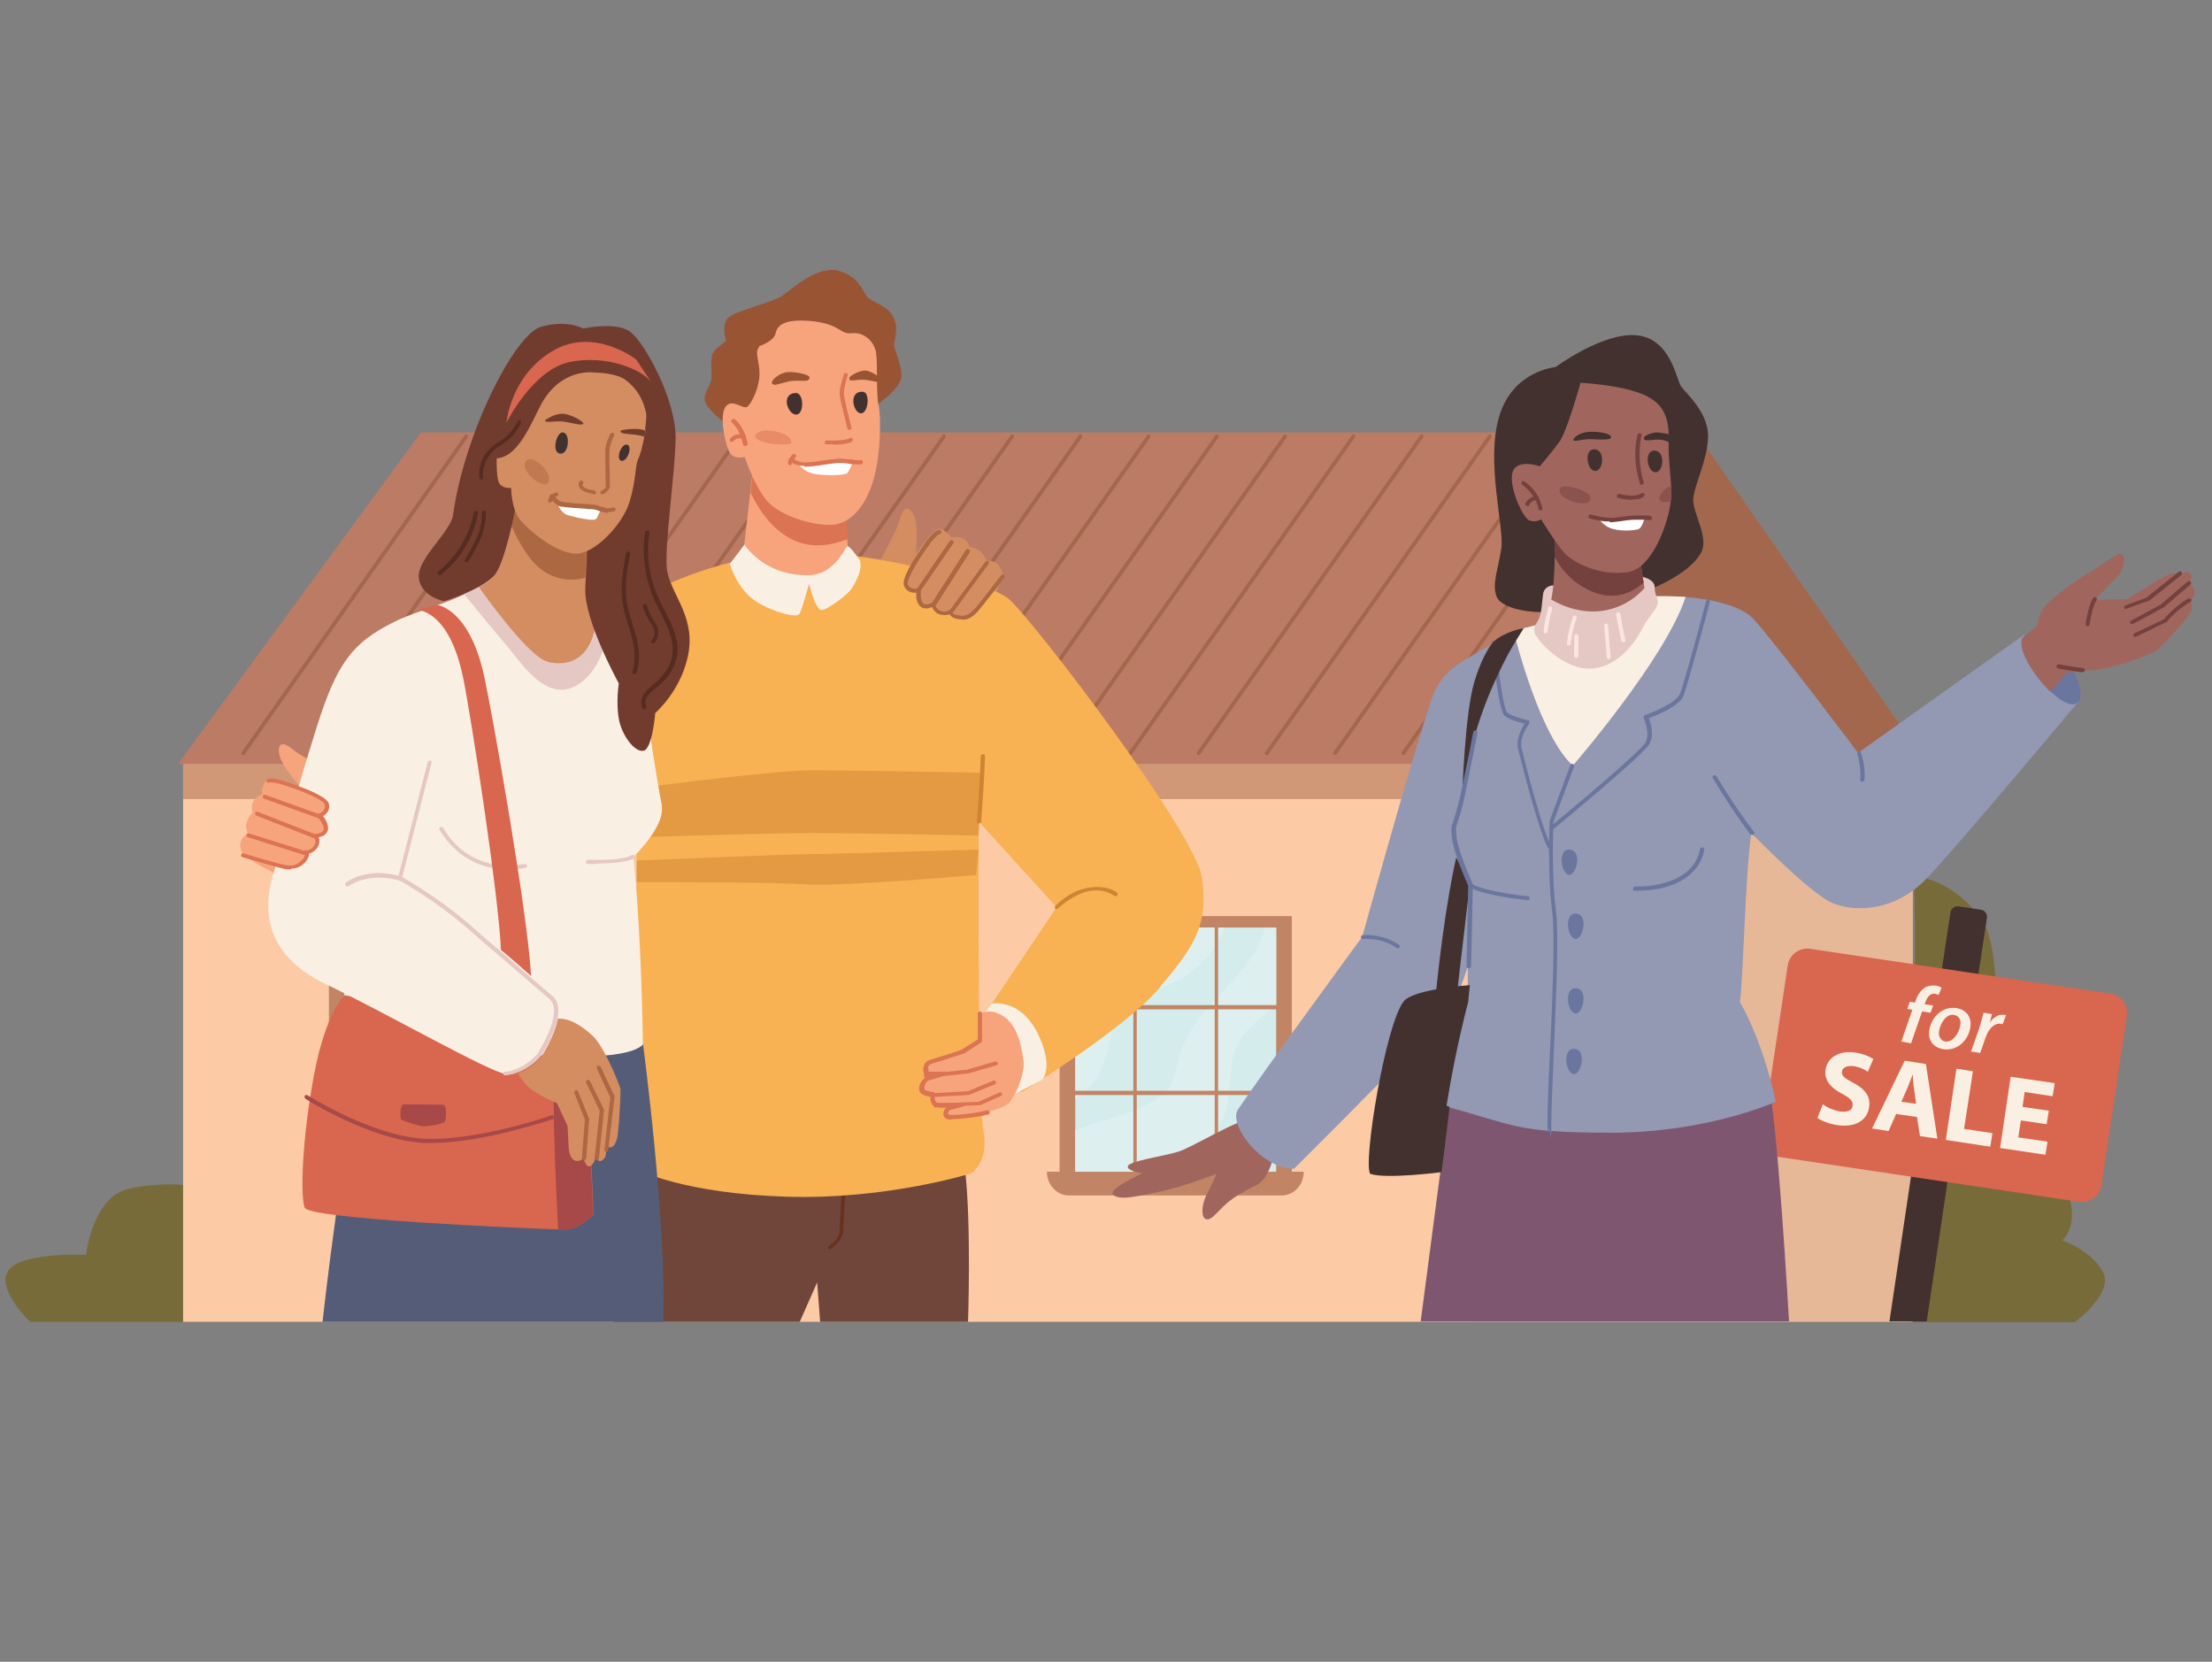 <?xml version="1.0" encoding="UTF-8"?>
<svg xmlns="http://www.w3.org/2000/svg" version="1.1" viewBox="0 0 521.9 392">
  <rect x="0" y="0" width="521.9" height="392" fill="#808080" stroke="none"/>
  <defs>
    <style>
      .cls-1 {
        fill: #70463b;
      }

      .cls-2 {
        fill: #713c2e;
      }

      .cls-3, .cls-4 {
        fill: #dc7352;
      }

      .cls-5, .cls-6 {
        fill: #ac6842;
      }

      .cls-7, .cls-8 {
        fill: #75413f;
      }

      .cls-7, .cls-6, .cls-9, .cls-4, .cls-10 {
        opacity: .5;
      }

      .cls-7, .cls-6, .cls-4, .cls-10 {
        isolation: isolate;
      }

      .cls-11 {
        fill: #6b769f;
      }

      .cls-12 {
        fill: #a3674e;
      }

      .cls-13 {
        fill: #68321f;
      }

      .cls-14 {
        fill: #f7a47d;
      }

      .cls-15 {
        fill: #ddf0ef;
      }

      .cls-16 {
        fill: #fce5e0;
      }

      .cls-17 {
        fill: #9398b3;
      }

      .cls-18 {
        fill: #c18565;
      }

      .cls-19 {
        fill: #f8b153;
      }

      .cls-20 {
        fill: #d4ecec;
      }

      .cls-21 {
        fill: #fff;
      }

      .cls-22 {
        fill: #d9664f;
      }

      .cls-23 {
        fill: #562b21;
      }

      .cls-24 {
        fill: #a64948;
      }

      .cls-25 {
        fill: #faefe3;
      }

      .cls-26 {
        fill: #bb7b64;
      }

      .cls-27 {
        fill: #a0665d;
      }

      .cls-28 {
        fill: #fccba5;
      }

      .cls-29 {
        fill: #b28d79;
      }

      .cls-30 {
        opacity: .3;
      }

      .cls-31 {
        fill: #7f5670;
      }

      .cls-10, .cls-32 {
        fill: #ce8434;
      }

      .cls-33 {
        fill: #d48d61;
      }

      .cls-34 {
        fill: #e5c8c3;
      }

      .cls-35 {
        fill: #995434;
      }

      .cls-36 {
        fill: #42312f;
      }

      .cls-37 {
        fill: #545c77;
      }

      .cls-38 {
        fill: #776b3a;
      }

      .cls-39 {
        fill: #a5664c;
      }
    </style>
  </defs>
  <!-- Generator: Adobe Illustrator 28.7.1, SVG Export Plug-In . SVG Version: 1.2.0 Build 142)  -->
  <g>
    <g id="Layer_1">
      <g>
        <path class="cls-38" d="M43.6,311.8H7.1s-8.1-7.7-5.1-12.1c2.9-4.4,18.3-3.7,18.3-3.7,0,0,1.5-13.2,9.5-15.4,8.1-2.2,17.6-.7,17.6-.7l-3.9,31.9Z"/>
        <path class="cls-38" d="M451.4,206.7s8.8,0,16.2,10.3c7.3,10.3.7,59.4.7,59.4,0,0,13.2-7.3,18.3,2.2,5.1,9.5,0,14,0,14,0,0,6.6,2.2,9.5,7.3s-6.6,12-6.6,12h-38.9s2.2-106.6.7-105.1h0Z"/>
        <g>
          <g>
            <rect class="cls-28" x="43.2" y="179.7" width="408.1" height="132.1"/>
            <g class="cls-9">
              <rect class="cls-39" x="43.2" y="179.7" width="303.9" height="8.8"/>
            </g>
          </g>
          <g>
            <g class="cls-30">
              <rect class="cls-29" x="346.9" y="179.7" width="104.4" height="132.1"/>
            </g>
            <g class="cls-9">
              <rect class="cls-39" x="346.9" y="179.7" width="104.4" height="8.8"/>
            </g>
          </g>
          <g>
            <rect class="cls-18" x="250" y="216.1" width="54.8" height="63.4"/>
            <path class="cls-18" d="M302.5,282h-50.3c-2.8,0-5.2-2.5-5.2-5.6h60.6c0,3.1-2.3,5.6-5.2,5.6h0Z"/>
            <rect class="cls-20" x="253.7" y="218.8" width="47.4" height="57.6"/>
            <path class="cls-15" d="M288.9,218.8c-1.8,5.5-6.5,10.4-12.8,13.4-3.1,1.5-6.6,2.5-9.1,4.5-6,4.7-4.6,12.6-8.8,18.3-1.2,1.6-2.8,3-4.5,4.2v-10.8c1.6-2.5,2.4-5.4,4.1-7.9,3.4-5.4,10.3-8.8,16-13,4-3,5.2-5.7,6.3-8.7h8.9Z"/>
            <path class="cls-15" d="M301.1,218.8v18.1c-.4.4-.8.8-1.2,1.1-2.6,2.2-5.5,4.4-7.2,7.1-4.2,6.6-.7,15.1-5.8,21.4-3.4,4.1-10.1,6.7-14.7,9.9h-18.5v-9.8c5.6-2.1,11.8-3.4,17-6.1,2-1,3.8-2.3,5-3.9,1.7-2.3,1.9-5,2.6-7.6,2.2-7.8,9.5-14,15.2-20.7,2.8-3.3,4.1-6.4,4.9-9.4h2.8,0Z"/>
            <g>
              <path class="cls-18" d="M267.8,278.4c-.2,0-.4-.2-.4-.5v-60.5c0-.3.2-.5.4-.5s.4.2.4.5v60.5c0,.3-.2.5-.4.5Z"/>
              <path class="cls-18" d="M287,278.4c-.2,0-.4-.2-.4-.5v-60.5c0-.3.2-.5.4-.5s.4.2.4.5v60.5c0,.3-.2.5-.4.5Z"/>
            </g>
            <g>
              <path class="cls-18" d="M304.2,258.3h-53.6c-.2,0-.4-.2-.4-.5s.2-.5.4-.5h53.6c.2,0,.4.2.4.5s-.2.5-.4.5Z"/>
              <path class="cls-18" d="M304.2,238.1h-53.6c-.2,0-.4-.2-.4-.5s.2-.5.4-.5h53.6c.2,0,.4.2.4.5s-.2.5-.4.5Z"/>
            </g>
          </g>
          <g>
            <rect class="cls-18" x="163.8" y="216.1" width="54.8" height="63.4"/>
            <path class="cls-18" d="M216.3,282h-50.3c-2.8,0-5.2-2.5-5.2-5.6h60.6c0,3.1-2.3,5.6-5.2,5.6h0Z"/>
            <rect class="cls-20" x="167.4" y="218.8" width="47.4" height="57.6"/>
            <path class="cls-15" d="M202.7,218.8c-1.8,5.5-6.5,10.4-12.8,13.4-3.1,1.5-6.6,2.5-9.1,4.5-6,4.7-4.6,12.6-8.8,18.3-1.2,1.6-2.8,3-4.5,4.2v-10.8c1.6-2.5,2.4-5.4,4.1-7.9,3.4-5.4,10.3-8.8,16-13,4-3,5.2-5.7,6.3-8.7h8.9Z"/>
            <path class="cls-15" d="M214.9,218.8v18.1c-.4.4-.8.8-1.2,1.1-2.6,2.2-5.5,4.4-7.2,7.1-4.2,6.6-.7,15.1-5.8,21.4-3.4,4.1-10.1,6.7-14.7,9.9h-18.5v-9.8c5.6-2.1,11.8-3.4,17-6.1,2-1,3.8-2.3,5-3.9,1.7-2.3,1.9-5,2.6-7.6,2.2-7.8,9.5-14,15.2-20.7,2.8-3.3,4.1-6.4,4.9-9.4h2.8,0Z"/>
            <g>
              <path class="cls-18" d="M181.6,278.4c-.2,0-.4-.2-.4-.5v-60.5c0-.3.2-.5.4-.5s.4.2.4.5v60.5c0,.3-.2.5-.4.5Z"/>
              <path class="cls-18" d="M200.8,278.4c-.2,0-.4-.2-.4-.5v-60.5c0-.3.2-.5.4-.5s.4.2.4.5v60.5c0,.3-.2.5-.4.5Z"/>
            </g>
            <g>
              <path class="cls-18" d="M217.9,258.3h-53.6c-.2,0-.4-.2-.4-.5s.2-.5.4-.5h53.6c.2,0,.4.2.4.5s-.2.5-.4.5Z"/>
              <path class="cls-18" d="M217.9,238.1h-53.6c-.2,0-.4-.2-.4-.5s.2-.5.4-.5h53.6c.2,0,.4.2.4.5s-.2.5-.4.5Z"/>
            </g>
          </g>
          <g>
            <rect class="cls-18" x="77.6" y="216.1" width="54.8" height="63.4"/>
            <path class="cls-18" d="M130.1,282h-50.3c-2.8,0-5.2-2.5-5.2-5.6h60.6c0,3.1-2.3,5.6-5.2,5.6h0Z"/>
            <rect class="cls-20" x="81.2" y="218.8" width="47.4" height="57.6"/>
            <path class="cls-15" d="M116.5,218.8c-1.8,5.5-6.5,10.4-12.8,13.4-3.1,1.5-6.6,2.5-9.1,4.5-6,4.7-4.6,12.6-8.8,18.3-1.2,1.6-2.8,3-4.5,4.2v-10.8c1.6-2.5,2.4-5.4,4.1-7.9,3.4-5.4,10.3-8.8,16-13,4-3,5.2-5.7,6.3-8.7h8.9Z"/>
            <path class="cls-15" d="M128.6,218.8v18.1c-.4.4-.8.8-1.2,1.1-2.6,2.2-5.5,4.4-7.2,7.1-4.2,6.6-.7,15.1-5.8,21.4-3.4,4.1-10.1,6.7-14.7,9.9h-18.5v-9.8c5.6-2.1,11.8-3.4,17-6.1,2-1,3.8-2.3,5-3.9,1.7-2.3,1.9-5,2.6-7.6,2.2-7.8,9.5-14,15.2-20.7,2.8-3.3,4.1-6.4,4.9-9.4h2.8,0Z"/>
            <g>
              <path class="cls-18" d="M95.3,278.4c-.2,0-.4-.2-.4-.5v-60.5c0-.3.2-.5.4-.5s.4.2.4.5v60.5c0,.3-.2.5-.4.5Z"/>
              <path class="cls-18" d="M114.5,278.4c-.2,0-.4-.2-.4-.5v-60.5c0-.3.2-.5.4-.5s.4.2.4.5v60.5c0,.3-.2.5-.4.5Z"/>
            </g>
            <g>
              <path class="cls-18" d="M131.7,258.3h-53.6c-.2,0-.4-.2-.4-.5s.2-.5.4-.5h53.6c.2,0,.4.2.4.5s-.2.5-.4.5Z"/>
              <path class="cls-18" d="M131.7,238.1h-53.6c-.2,0-.4-.2-.4-.5s.2-.5.4-.5h53.6c.2,0,.4.2.4.5s-.2.5-.4.5Z"/>
            </g>
          </g>
          <polygon class="cls-12" points="400.1 102 342.8 180.2 454.7 180.2 400.1 102"/>
          <polygon class="cls-26" points="400.1 102 99.3 102 42 180.2 342.8 180.2 400.1 102"/>
          <path class="cls-12" d="M57.4,178.1c0,0-.2,0-.3-.1-.2-.1-.2-.5,0-.7l52.6-74.7c.2-.2.4-.2.6,0,.2.1.2.5,0,.7l-52.6,74.7c0,.1-.2.2-.3.2Z"/>
          <path class="cls-12" d="M73.5,178.1c0,0-.2,0-.3-.1-.2-.1-.2-.5,0-.7l52.6-74.7c.2-.2.4-.2.6,0s.2.5,0,.7l-52.6,74.7c0,.1-.2.2-.3.2Z"/>
          <path class="cls-12" d="M89.6,178.1c0,0-.2,0-.3-.1-.2-.1-.2-.5,0-.7l52.6-74.7c.2-.2.4-.2.6,0s.2.5,0,.7l-52.6,74.7c0,.1-.2.2-.3.2Z"/>
          <path class="cls-12" d="M105.7,178.1c0,0-.2,0-.3-.1-.2-.1-.2-.5,0-.7l52.6-74.7c.2-.2.4-.2.6,0s.2.5,0,.7l-52.6,74.7c0,.1-.2.2-.3.2Z"/>
          <path class="cls-12" d="M121.8,178.1c0,0-.2,0-.3-.1-.2-.1-.2-.5,0-.7l52.6-74.7c.2-.2.4-.2.6,0s.2.5,0,.7l-52.6,74.7c0,.1-.2.2-.3.2Z"/>
          <path class="cls-12" d="M137.9,178.1c0,0-.2,0-.3-.1-.2-.1-.2-.5,0-.7l52.6-74.7c.2-.2.4-.2.6,0,.2.1.2.5,0,.7l-52.6,74.7c0,.1-.2.2-.3.2Z"/>
          <path class="cls-12" d="M154,178.1c0,0-.2,0-.3-.1-.2-.1-.2-.5,0-.7l52.6-74.7c.2-.2.4-.2.6,0,.2.1.2.5,0,.7l-52.6,74.7c0,.1-.2.2-.3.2Z"/>
          <path class="cls-12" d="M170.1,178.1c0,0-.2,0-.3-.1-.2-.1-.2-.5,0-.7l52.6-74.7c.2-.2.4-.2.6,0,.2.1.2.5,0,.7l-52.6,74.7c0,.1-.2.2-.3.2Z"/>
          <path class="cls-12" d="M186.2,178.1c0,0-.2,0-.3-.1-.2-.1-.2-.5,0-.7l52.6-74.7c.2-.2.4-.2.6,0s.2.5,0,.7l-52.6,74.7c0,.1-.2.2-.3.2Z"/>
          <path class="cls-12" d="M202.3,178.1c0,0-.2,0-.3-.1-.2-.1-.2-.5,0-.7l52.6-74.7c.2-.2.4-.2.6,0s.2.5,0,.7l-52.6,74.7c0,.1-.2.2-.3.2Z"/>
          <path class="cls-12" d="M218.4,178.1c0,0-.2,0-.3-.1-.2-.1-.2-.5,0-.7l52.6-74.7c.2-.2.4-.2.6,0s.2.5,0,.7l-52.6,74.7c0,.1-.2.2-.3.2Z"/>
          <path class="cls-12" d="M234.5,178.1c0,0-.2,0-.3-.1-.2-.1-.2-.5,0-.7l52.6-74.7c.2-.2.4-.2.6,0,.2.1.2.5,0,.7l-52.6,74.7c0,.1-.2.2-.3.2Z"/>
          <path class="cls-12" d="M250.6,178.1c0,0-.2,0-.3-.1-.2-.1-.2-.5,0-.7l52.6-74.7c.2-.2.4-.2.6,0,.2.1.2.5,0,.7l-52.6,74.7c0,.1-.2.2-.3.2Z"/>
          <path class="cls-12" d="M266.7,178.1c0,0-.2,0-.3-.1-.2-.1-.2-.5,0-.7l52.6-74.7c.2-.2.4-.2.6,0,.2.1.2.5,0,.7l-52.6,74.7c0,.1-.2.2-.3.2Z"/>
          <path class="cls-12" d="M282.8,178.1c0,0-.2,0-.3-.1-.2-.1-.2-.5,0-.7l52.6-74.7c.2-.2.4-.2.6,0,.2.1.2.5,0,.7l-52.6,74.7c0,.1-.2.2-.3.2Z"/>
          <path class="cls-12" d="M298.9,178.1c0,0-.2,0-.3-.1-.2-.1-.2-.5,0-.7l52.6-74.7c.2-.2.4-.2.6,0s.2.5,0,.7l-52.6,74.7c0,.1-.2.2-.3.2Z"/>
          <path class="cls-12" d="M315,178.1c0,0-.2,0-.3-.1-.2-.1-.2-.5,0-.7l52.6-74.7c.2-.2.4-.2.6,0s.2.5,0,.7l-52.6,74.7c0,.1-.2.2-.3.2Z"/>
          <path class="cls-12" d="M331.1,178.1c0,0-.2,0-.3-.1-.2-.1-.2-.5,0-.7l52.6-74.7c.2-.2.4-.2.6,0s.2.5,0,.7l-52.6,74.7c0,.1-.2.2-.3.2Z"/>
        </g>
        <g>
          <g>
            <path class="cls-33" d="M236.3,135.3c.1,3.7-5.3,11.7-6.3,14.1-.4,1-1.2,1.9-2,2.6-.9.8-1.9,1.4-2.4,1.6h0c-.2,0-.2.1-.2.1h0c-2.3,1.8-4.9,2.4-7.3,2.5h0c-5.6.2-10.4-2.8-10.4-2.8,0,0-4.2-9.8-3.2-14s6.8-12.9,7.8-16.9c1.1-4,2.8-2.7,3.6-.2.7,2.4.2,8.3.2,8.5,0-.1,1.4-2.2,2.8-3.9h0c.9-1.1,1.8-2,2.4-2.1,1.5-.3,3.2,2,3.2,2,0,0,3.3-1,4.2,2.2,0,0,3.6.4,3.8,3.3,0,0,3.7-.6,3.8,3.1h0Z"/>
            <path class="cls-3" d="M217.8,156.8c-.2,0-.4-.1-.5-.4,0-.2,0-.5.3-.6,0,0,0,0,.3,0h0c.9-.2,5.4-1.5,7.2-2.4.2-.1.5,0,.7.2.1.2,0,.5-.2.6-1.8,1-6.1,2.2-7.4,2.6h0c-.2,0-.3,0-.3,0h-.2Z"/>
          </g>
          <g>
            <path class="cls-1" d="M228.4,311.8h-34.9l-.7-9.3-4.1,9.3h-43.9c.7-8.1,5.9-40.9,5.9-40.9,0,0,75.6-7.7,77,5.1,1.5,12.9.7,35.8.7,35.8h0Z"/>
            <path class="cls-13" d="M195.8,294.7c-.2,0-.3,0-.4-.2-.1-.2,0-.5.2-.6,0,0,2.5-1.5,2.5-3.7s.5-9.9.6-10.2c0-.3.2-.5.5-.5.3,0,.5.2.4.5,0,0-.6,7.7-.6,10.1s-2.8,4.5-3,4.5c0,0-.2,0-.2,0h0Z"/>
          </g>
          <g>
            <path class="cls-19" d="M273.9,232.7c-8.8,10.3-33,25-33,25l-9.6-16.9,18-26.8-18.2-20-.2-.2v2.9c0,12.6-.2,63,1.1,69.8,1.5,7.7-2.9,10.3-2.9,10.3,0,0-19.8,6.2-43.3,5.5s-35.2-5.9-37.1-7.4c-1.7-1.3,1.2-48.6,1.5-66.8,0-2,0-3.6,0-4.8v-.3c0-1.5-.2-3.3-.6-5.4-.5-3.3-1.2-7.1-2-11.2-3.2-15.4-8.1-33.9-8.1-33.9,0,0,2.2-5.9,8.8-9.9,6.6-4,19.4-10.3,36.3-12.1,16.9-1.8,48.1,6.6,53.2,10.6,5.1,4,44.4,55.4,45.8,66s-1.1,15.4-9.9,25.7h0Z"/>
            <path class="cls-32" d="M249.3,214.5c-.1,0-.2,0-.3-.1-.2-.2-.2-.5,0-.7,0,0,1.9-2,4.6-3.3s7.1-1.8,9.9.1c.2.1.3.5.1.7-.2.2-.4.3-.7.1-6.2-4.1-13.2,3-13.3,3,0,.1-.2.1-.3.1h0Z"/>
            <path class="cls-32" d="M230.9,194.3h0c-.3,0-.5-.2-.4-.5.7-9.2.9-15.3.9-15.4,0-.3.2-.5.5-.5s.5.2.5.5-.2,6.2-.9,15.4c0,.2-.2.4-.5.4Z"/>
            <path class="cls-25" d="M234.2,236.7s6.6-1.1,10.6,7,1.1,11,1.1,11l-7.7,4-5.9-19.8,1.8-2.2h0Z"/>
            <path class="cls-10" d="M232,182.3l-.9,11.8-.2,2.6v.4s-29.2-.6-39.1-.6-33.5.8-42.2,1c-.5-3.3-1.2-7.1-2-11.2,8.5-1.1,35.4-4.6,44.2-4.6s40.2.6,40.2.6h0Z"/>
            <path class="cls-10" d="M230.9,200.4l-.6,6s-31.9,2.8-40.2,2.2c-6.9-.5-32-.5-39.9-.5,0-2,0-3.6,0-4.8v-.3c9.6-.4,36-1.5,40.5-1.5s40.2-1.1,40.2-1.1h0Z"/>
          </g>
          <g>
            <path class="cls-33" d="M231,143.1c.8-.9,3.8-4.8,5.6-7.2-.1-3.7-3.8-3.1-3.8-3.1-.2-2.9-3.8-3.3-3.8-3.3-.8-3.2-4.2-2.2-4.2-2.2,0,0-1.7-2.3-3.2-2-.6.1-1.5,1.1-2.4,2.1h0c-.9,1.3-6.2,8.7-5.5,10.4.8,1.9,3,1.1,3,1.1,0,0-.4,2.1.6,3.4s2.9,0,2.9,0c0,0,0,1.4,1.5,2s2.8-.3,2.8-.3c0,0-.5,1,1.4,1.4,1.9.4,3.2,0,5.1-2.4h0Z"/>
            <path class="cls-5" d="M227.1,146.1c-.4,0-.8,0-1.3-.1-.9-.2-1.5-.6-1.7-1.1h0c-.6.2-1.5.3-2.5,0-1-.4-1.4-1.1-1.7-1.7-.9.4-2.2.6-3-.4-.7-.9-.8-2.2-.7-3-1,.1-2.2-.1-2.9-1.6-.2-.6-.3-1.8,2.1-5.8,1.4-2.2,2.9-4.4,3.4-5.1h0s0,0,0,0c1.6-1.9,2.2-2.2,2.7-2.3.2,0,.5.1.6.4,0,.2,0,.5-.4.6-.2,0-.7.3-2.1,2h0c-3.6,4.9-5.8,9-5.4,9.9.7,1.4,2.2.9,2.4.9.2,0,.3,0,.5,0,.1.1.2.3.2.4,0,0-.3,1.9.4,3,.7.9,2.3-.1,2.3-.1.2-.1.3-.1.5,0,.2,0,.2.2.2.4s0,1.1,1.2,1.6c1.2.5,2.2-.2,2.3-.3.2-.1.4-.1.6,0s.2.4,0,.6c0,0,0,.1,0,.2,0,.1.2.4,1.1.5,1.7.4,2.8.1,4.7-2.2.9-1.1,3.8-4.9,5.6-7.2.2-.2.4-.2.7-.1.2.1.2.4,0,.7-1.7,2.4-4.7,6.1-5.6,7.2-1.5,1.9-2.7,2.7-4.3,2.7h0ZM219.6,127.9h0ZM219.6,127.9h0ZM219.7,127.8h0Z"/>
            <path class="cls-5" d="M216.8,139.5c0,0-.2,0-.3,0-.2-.1-.3-.4-.1-.7l7.7-11.2c.2-.2.4-.3.7-.1.2.1.3.4.1.7l-7.7,11.2c0,.1-.2.2-.4.2Z"/>
            <path class="cls-5" d="M220.3,142.9c0,0-.2,0-.2,0-.2-.1-.3-.4-.2-.7l8-12.5c.2-.2.4-.3.7-.1.2.1.3.4.2.7l-8,12.5c0,.1-.2.2-.4.2h0Z"/>
            <path class="cls-5" d="M224.5,144.6c0,0-.2,0-.3-.1-.2-.1-.2-.4,0-.7l8.3-11.3c.2-.2.4-.2.7-.1s.2.4,0,.7l-8.3,11.3c0,.1-.2.2-.4.2h0Z"/>
          </g>
          <g>
            <path class="cls-14" d="M235,238.9c4.6,1.4,5.9,6.9,6.5,11.3.4,3.3-2.3,9.5-4.1,10.5-1.8,1.1-10.3,3.7-12.8,2.6-2.6-1.1-.9-1.6-.9-1.6l3.4-1s-5.1.4-6.2,0c-1.1-.4-.9-2.4-.9-2.4,0,0-2.4-.2-2.6-1.1-.2-.9.6-2.6,1.7-2.8s3.3-.7,3.3-.7l-3.8-.4s0-2.6,1.1-2.9c1.1-.4,7.5-2.4,7.5-2.4l4-2.6v-6.4s2-.7,3.8-.2h0Z"/>
            <path class="cls-3" d="M224.4,264.1c-.9,0-1.4-.2-1.7-.8-.4-.8.3-1.8.5-2-1.1,0-2.1,0-2.5-.2-1.1-.4-1.2-1.7-1.2-2.4-.9-.1-2.3-.5-2.6-1.4-.1-.7,0-1.6.6-2.3.4-.6.9-.9,1.4-1,.2,0,.4-.1.7-.2h-1.1c-.2,0-.4,0-.4-.2,0,0-.6-1.4,0-2.5.2-.5.7-.9,1.4-1.1,1.1-.3,6.8-2.1,7.4-2.4l3.8-2.4v-6.1c0-.3.2-.5.5-.5s.5.2.5.5v6.4c0,.2,0,.3-.2.4l-4,2.6s0,0,0,0c-.2,0-6.4,2.1-7.6,2.4-.4.1-.6.3-.8.5-.2.4,0,1,0,1.4h3.8c.2-.1.4,0,.5.3,0,.2,0,.5-.3.5,0,0-2.7,1-3.8,1.2-.3,0-.6.3-.8.6-.3.5-.5,1.1-.4,1.5,0,.3,1.1.6,2.1.7.1,0,.2,0,.3.2s.1.2,0,.4c0,.5,0,1.7.6,1.9.7.2,4.1,0,6,0,.2,0,.5.1.5.4s0,.5-.3.5l-3.3.9c-.2.3-.4.7-.3.9,0,0,.3.2.9.2,2.9,0,6.4-.6,8.3-1.1.2,0,.5.1.6.4,0,.2,0,.5-.3.6-2,.5-5.6,1-8.6,1.1h-.1.1Z"/>
            <path class="cls-3" d="M218.5,254.3c-.2,0-.4-.2-.5-.4,0-.3.2-.5.4-.5l9.8-1.1,6.6-1.9c.2,0,.5,0,.6.3s0,.5-.3.6l-6.6,1.9h0l-9.9,1.1h0Z"/>
            <path class="cls-3" d="M219.9,258.9c-.2,0-.5-.2-.5-.5s.2-.5.4-.5l8.6-.5,6-2.5c.2-.1.5,0,.6.3,0,.2,0,.5-.3.6l-6.1,2.5c0,0,0,0-.2,0l-8.6.5h0,0Z"/>
            <path class="cls-3" d="M220.8,261.3c-.2,0-.5-.2-.5-.5s.2-.5.5-.5l10.1-.4,4.9-2.2c.2-.1.5,0,.6.2s0,.5-.2.6l-4.9,2.2c0,0-.1,0-.2,0l-10.2.4h0Z"/>
          </g>
          <g>
            <path class="cls-14" d="M200.3,133.3s-1.3,4.2-10.1,5.9c-8.8,1.6-15.1-6.4-15.1-6.4l1.9-16.5.5-4.4,21.7,6.4.7,9,.4,6.1h0Z"/>
            <path class="cls-3" d="M199.9,127.2c-2.8,1.1-8.3,2.7-13.5-.2-5-2.7-7.9-7.8-9.3-10.8l.5-4.4,21.7,6.4.7,9h0Z"/>
          </g>
          <path class="cls-35" d="M170.8,99.6s-3.7-2.8-4.4-4.8,1.5-3.9,1.5-5.8-.4-5.1.6-6.2c.9-1,2.8-2.4,2.8-2.4,0,0-1.3-4.1.7-5.6,2-1.6,10.1-3.4,12.5-5,2.4-1.6,8.6-7.6,13.8-5.8,5.1,1.7,5.3,5.5,6.8,6.5s4.8,1.9,5.9,4.8-.2,5,0,6.4,1.5,3.6,1.7,6.7c.2,3.1-5.7,7-5.7,7l-35.9,4.3h0Z"/>
          <g>
            <path class="cls-14" d="M179.2,81.8c-1.3,1.1,0,3.3,0,6.4s-1.8,6.8-2.8,7.7-3.8-2.2-5.3.2.2,9.7,1.3,11,3.3.7,3.3.7c0,0,2,6.1,4.9,9.9,2.9,3.9,11.2,6.4,15.9,6.1,4.8-.4,8.1-5.3,9.7-11s1.7-14.7,1.1-17.1-.2-9.9-.6-12.5c-.4-2.6-2.8-4.9-5.7-4.6s-2.6-2-9-2.8c-6.4-.7-8.6.7-9,2.8-.4,2-4,3.1-4,3.1h0Z"/>
            <path class="cls-36" d="M187.7,92.7c2-.1,2.1,5,.2,5.1-2,.1-3.8-4.9-.2-5.1Z"/>
            <path class="cls-36" d="M203.5,92.4c1.9,0,1.4,5.2-.4,5.1s-3-5.2.4-5.1Z"/>
            <path class="cls-35" d="M191,89c0,1.5-2.4.4-5,1-2.6.6-3.3,1.1-3.8.5s1.2-2.1,2.9-2.6c1.7-.5,5.9.4,5.9,1.1h0Z"/>
            <path class="cls-21" d="M201.3,108.8c-.2.6-1,2.4-1.4,2.8-.5.5-4.8.7-7.7.2-2.8-.5-3.9-2.5-4-2.7.2,0,.4.1.7.2,1.7.5,7.2-.9,9.3-.9s2.2.2,3.1.3h0Z"/>
            <path class="cls-4" d="M178.5,102.3c-2.2,2.3,8,3.1,8.2,2.2.5-2.3-6.5-4-8.2-2.2Z"/>
            <path class="cls-35" d="M200.4,89.2c-.2,1.1,1.7.2,3.6.4,1.8.1,3.8,1,3.9.2s-2.6-2.4-3.8-2.4-3.6,1.1-3.7,1.8Z"/>
            <path class="cls-3" d="M175.8,105.2c-.2,0-.4-.1-.5-.4-.7-3.6-2.6-5.1-2.6-5.1-.2-.1-.3-.4,0-.7.2-.2.4-.3.7-.1,0,0,2.2,1.6,3,5.7,0,.2-.1.5-.4.6h-.1Z"/>
            <path class="cls-3" d="M172.6,104.2c0,0-.2,0-.2,0-.2-.1-.3-.4-.2-.6,0,0,.9-1.6,3.4-1.1.2,0,.4.3.4.6s-.3.4-.6.4c-1.8-.4-2.4.6-2.4.6,0,.1-.2.2-.4.2h0Z"/>
            <path class="cls-3" d="M189.9,109.9c-.5,0-.8,0-1.2-.1-.2,0-.5-.1-.8-.2-1.2-.4-1.7-.8-1.7-.8-.2-.2-.2-.5,0-.7s.5-.2.7,0c0,0,.4.3,1.4.7.2,0,.5.1.7.2.9.3,3.4-.1,5.4-.4,1.4-.2,2.8-.4,3.7-.4s2,.1,2.8.2h.3c.7.2,1.4.2,1.8.1.2,0,.5.1.6.4,0,.2,0,.5-.3.6-.6.1-1.3,0-2.2,0h-.3c-.8-.2-1.8-.3-2.7-.3s-2.1.2-3.6.4c-1.7.3-3.4.5-4.7.5h0Z"/>
            <path class="cls-3" d="M186.3,109.7h0c-.2,0-.4-.3-.4-.6.2-.9,1-1.9,1.1-1.9.2-.2.5-.2.7,0,.2.2.2.5,0,.7h0c-.3.4-.8,1.1-.9,1.5,0,.2-.2.4-.5.4h0Z"/>
            <path class="cls-3" d="M196.5,104.8c-.7,0-1.2,0-1.5,0-.3,0-.5-.2-.4-.5s.2-.5.5-.4c1.7.1,4.6,0,5.3-.5.2-.2.5-.1.7,0s.1.5,0,.7c-.8.6-2.9.8-4.4.8h0Z"/>
            <path class="cls-3" d="M200.4,101.4c-.2,0-.4-.1-.5-.4,0-.3-1.8-6.8-1.8-8.3s1-4.3,1-4.4c0-.2.3-.4.6-.3s.4.4.3.6c0,0-.9,2.8-.9,4.1s1.3,6.2,1.8,8.1c0,.2,0,.5-.3.6h-.1,0Z"/>
          </g>
          <path class="cls-25" d="M175.7,128.4l-3.5,4.6s1.3,5.1,5.5,8.4c3,2.3,10.3,4.8,11,3.3s2.2-7,2.2-7c0,0,1.5,6.2,2.9,6.2s6.4-3.7,7.3-5.3c.9-1.6,2.4-4,1.8-6.4,0,0-2.6-3.9-3.1-3.3s-3.1,6.7-9,6.8c-10.6.2-15.2-7.3-15.2-7.3h0Z"/>
        </g>
        <g>
          <path class="cls-36" d="M468.8,216.5l-2,13.2-7.3,49-4.9,33c-2.8,0-5.8,0-8.8,0l5.1-34.3,7.3-49,2-13.2c.1-.9,1-1.5,1.9-1.4l5.3.8c.9.1,1.5,1,1.4,1.9h0Z"/>
          <path class="cls-22" d="M490.6,283.5l-71-10.6c-2.5-.4-4.2-2.7-3.8-5.2l6-40c.4-2.5,2.7-4.2,5.2-3.9l71,10.6c2.5.4,4.2,2.7,3.8,5.2l-6,40c-.4,2.5-2.7,4.2-5.2,3.9Z"/>
          <g>
            <path class="cls-25" d="M430.1,260.5c.9.7,2.4,1.4,4.1,1.7,1.8.2,2.8-.3,2.9-1.4.2-1-.6-1.8-2.5-2.8-2.7-1.4-4.2-3.2-3.9-5.6.4-2.9,3.2-4.7,7.1-4.1,1.9.3,3.2.9,4.2,1.5l-1.3,3c-.6-.4-1.8-1.1-3.4-1.3s-2.6.4-2.7,1.2c-.2,1.1.7,1.7,2.8,2.8,2.8,1.5,4,3.3,3.6,5.7-.4,2.8-2.9,4.9-7.6,4.2-1.9-.3-3.8-1.1-4.6-1.7l1.2-3h0Z"/>
            <path class="cls-25" d="M447.4,262.7l-1.8,4.1-3.9-.6,7.7-16,5,.8,2.7,17.6-4.1-.6-.7-4.5-4.8-.7h0ZM452.1,260.5l-.5-3.7c-.2-1-.2-2.3-.3-3.4h0c-.4,1-.8,2.2-1.2,3.1l-1.5,3.4,3.7.5h0Z"/>
            <path class="cls-25" d="M461.7,252.1l3.8.6-2.1,13.6,6.7,1-.5,3.2-10.5-1.6,2.5-16.8h0Z"/>
            <path class="cls-25" d="M483,265.2l-6.2-.9-.6,4,6.9,1-.5,3.1-10.7-1.6,2.5-16.8,10.4,1.5-.5,3.1-6.6-1-.5,3.5,6.2.9-.5,3.1h0Z"/>
          </g>
          <g>
            <path class="cls-25" d="M448.6,245.7l2.6-7.5-1.2-.2.6-1.7,1.2.2.2-.5c.4-1.2,1.1-2.3,2.1-3,.8-.5,1.8-.6,2.6-.5.7.1,1.1.3,1.4.5l-.7,1.7c-.2-.1-.5-.2-.9-.3-1.1-.1-1.8.8-2.2,2l-.2.5,2,.3-.6,1.7-2-.3-2.6,7.5-2.3-.4h0Z"/>
            <path class="cls-25" d="M464.9,242.3c-.5,3.2-3.2,5.7-6.4,5.2-2.4-.4-3.7-2.2-3.3-4.5.5-3.2,3.2-5.7,6.4-5.2,2.6.4,3.6,2.4,3.3,4.5h0ZM457.5,243.2c-.2,1.3.4,2.3,1.5,2.5,1.7.2,3.2-1.9,3.5-3.8.2-1,0-2.2-1.5-2.5-1.8-.3-3.2,2-3.5,3.8h0Z"/>
            <path class="cls-25" d="M465,248.2l2-5.7c.4-1.3.8-2.8,1-3.6l2,.3c-.2.6-.3,1.3-.5,2h0c.8-1.2,2-2,3.3-1.8.2,0,.3,0,.5.1l-.8,2.1c-.1,0-.3,0-.4-.1-1.6-.2-2.9,1.2-3.6,3.2l-1.3,3.7-2.3-.4h0Z"/>
          </g>
        </g>
        <g>
          <path class="cls-27" d="M296.4,279.6c-2.2,1-5.3,2.8-6.9,4.2-2.5,2.2-3.6,4.1-4.9,3.8-1.3-.3-1.1-3.4,0-5.6,1.8-3.5,2.4-5.1,2.4-5.1,0,0-7.8,3-12.5,4-4.6.9-11.1,2.8-12,.6-.5-1.2,6.9-4.7,7.1-4.8-.2,0-3.7-.4-3.5-1.6.2-1.2,8.6-2.4,11.8-3.4,3.2-.9,14.6-8,17.2-7.6,1.7.2,3,.5,4.8,1,2,3.3.5,12.6-3.5,14.5h0Z"/>
          <path class="cls-31" d="M350,242.7s-6.7,7.6-7.8,15.8-7,53.2-7,53.2h86.9s-2.8-49.9-5.1-56.9c-3.1-9.4-8-13.2-8-13.2l-59.1,1h0Z"/>
          <g>
            <path class="cls-17" d="M490.3,165.6h0c-.4.5-27.9,33.4-35.6,41.5-7.7,8.1-17.2,8.1-22.4,5.9s-19.1-16.5-19.1-16.5c-1.5,10.3-1.9,35.4-2.7,39.8,5.9,10.5,8.5,23.6,8.5,23.6,0,0-16.1,7.3-38.9,7.3s-22.5-1.8-38.3-6h0c0,0-.2,0-.2,0-.2,0-.4-.1-.7-.2,1.6-13.5,3.6-18.5,4.6-21.6.3-.9.5-1.6.6-2.4,0-.1,0-.3,0-.4,0-1.5.2-2.9.2-4.1,0-2.8,0-4.5,0-4.5,0,0-.6,2-1.6,4.6-.4,1-.8,2-1.3,3.1-.9,1.9-9.4,11-18.2,20-9.8,10-19.9,20-19.9,20-7.7,0-15.6-10.4-13.2-14,5.9-8.8,29.3-40.7,29.3-40.7,0,0,14.8-53.3,17.1-57.9,2.2-4.7,5.2-6.3,9.9-9.1,1-.6,2.1-1.2,3.2-1.8.2-.1.5-.2.7-.4,1.8-.9,3.5-1.8,4.8-2.5,1.4-.7,2.3-1.1,2.3-1.1l24-6.1s1.2-1,5.9-1.4c1.7-.1,4.8-.1,8.2.1,5.9.5,13,1.9,16.1,5.1,4.8,5.1,24.8,31.7,24.8,31.7h0l39.2-27.9h0c9.4,1.8,12.4,15.5,12.5,15.8h0Z"/>
            <path class="cls-25" d="M397.7,140.8c-4.6,14.4-26.6,39.8-26.6,39.8-6.7-6.1-11.8-23.6-13.4-29.5-.2-.9-.4-1.5-.5-1.8,1.4-.7,2.3-1.1,2.3-1.1l24-6.1s1.2-1,5.9-1.4c1.7-.1,4.8-.1,8.2.1h0Z"/>
            <path class="cls-11" d="M413.3,196.9c-.2,0-.3,0-.4-.2-4.7-6.2-8.8-13.2-8.8-13.2-.1-.2,0-.5.2-.6.2-.1.5,0,.7.2,0,0,4.1,7,8.8,13.1.2.2.1.5,0,.7,0,0-.2.1-.3.1h0Z"/>
            <path class="cls-11" d="M439.3,184.4h0c-.3,0-.4-.3-.4-.5.3-3.1-.7-6-.7-6,0-.2,0-.5.3-.6s.5,0,.6.3c0,.1,1.1,3.1.8,6.4,0,.2-.2.4-.5.4h0Z"/>
            <path class="cls-11" d="M490.3,165.6c-1.2,1.4-3.8,0-6.4-2.4-3.9-3.7-7.8-9.9-6.7-12.6.1-.3.3-.6.6-.8.2-.2.5-.3.8-.4.5-.1,1.1-.1,1.7,0,2.8.6,6.2,4.3,8.4,8.1,0,0,0,.1.1.2.2.4.4.7.6,1,1.4,2.9,2.1,5.6.9,6.9h0Z"/>
            <path class="cls-11" d="M386.4,210.1h-.7c-.3,0-.5-.2-.4-.5s.2-.5.5-.5c0,0,3.5.2,7.1-.9,4.7-1.4,7.5-4,8.2-7.9,0-.2.3-.4.6-.4s.4.3.4.6c-.8,4.2-3.9,7.2-8.9,8.7-2.8.8-5.4.9-6.7.9h0Z"/>
            <path class="cls-11" d="M360.4,212.3h0c-.4,0-9.3-.8-13.8-3-.2-.1-.3-.4-.2-.6s.4-.3.7-.2c4.3,2.1,13.3,2.9,13.4,2.9.3,0,.4.2.4.5s-.2.5-.5.5Z"/>
            <path class="cls-11" d="M329.8,223.7c0,0-.2,0-.3-.1-3.7-2.6-7.9-2.1-7.9-2.1-.2,0-.5-.1-.5-.4s.2-.5.4-.5c.2,0,4.6-.5,8.6,2.3.2.1.3.5,0,.7,0,.1-.2.2-.4.2h0Z"/>
            <path class="cls-11" d="M365.6,266.6c-.3,0-.5-.2-.5-.5,0-4.9.3-12.3.7-20.1.6-12.8,1.1-26.1.4-31.2-1.1-8.2-.6-20.9-.6-21s0-.1,0-.1l4.9-13.2c0-.2.4-.4.6-.3s.4.4.3.6l-4.9,13.1c0,1.1-.5,12.9.6,20.8.7,5.1.1,18.5-.4,31.3-.3,7.8-.7,15.2-.7,20.1s-.2.5-.5.5h0Z"/>
            <path class="cls-11" d="M366.3,195.8c-.2,0-.3,0-.4-.2-.2-.2-.2-.5,0-.7,5.8-4.8,21.1-17.6,22.3-19.7,1.3-2.3-.4-5.8-.4-5.8,0-.1,0-.3,0-.4,0-.1.2-.2.3-.3,2-.7,7.3-2.9,8.2-4.9,1.1-2.5,6.2-21.8,6.2-21.9,0-.2.3-.4.6-.4.2,0,.4.3.3.6-.2.8-5.2,19.5-6.2,22.1-1,2.4-6.4,4.6-8.2,5.2.5,1.1,1.4,4,.1,6.2-1.5,2.6-21.6,19.2-22.5,19.9,0,0-.2.1-.3.1h0Z"/>
            <path class="cls-11" d="M365.6,200.2c-.2,0-.3-.1-.4-.2-1.9-3.6-5.2-16.1-7-23.2-.6-2.4.8-4.9,1.5-6.1-1.2-.3-3.5-.9-4.6-1.8-.3-.2-1.1-.8-2.2-9.2-.6-4.1-.9-8-.9-8.1,0-.3.2-.5.4-.5.3,0,.5.2.5.4,0,0,.4,3.9.9,8,1,7.6,1.7,8.5,1.8,8.6,1.3,1,4.9,1.8,4.9,1.8.2,0,.3.1.3.3,0,.1,0,.3,0,.5,0,0-2.4,3.1-1.8,5.8,3,12.1,5.6,20.5,6.9,23,.1.2,0,.5-.2.6,0,0-.2,0-.2,0h0Z"/>
            <path class="cls-11" d="M370.3,200.4c3.3.2,1.5,6.8-.4,5.9-1.8-.9-2.2-6.1.4-5.9Z"/>
            <path class="cls-11" d="M371.4,247.4c3.3.2,1.5,6.8-.4,5.9-1.8-.9-2.2-6,.4-5.9Z"/>
            <path class="cls-11" d="M371.8,233.1c3.3.2,1.5,6.8-.4,5.9-1.8-.9-2.2-6,.4-5.9Z"/>
            <path class="cls-11" d="M371.8,215.5c3.3.2,1.5,6.8-.4,5.9-1.8-.9-2.2-6,.4-5.9Z"/>
            <path class="cls-36" d="M359.5,148.2s-.7,1.1-1.8,2.9c-1.2,1.9-2.8,4.8-4.4,8.3-1.9,4-3.8,8.8-5.4,14.3-1.3,4.3-2.3,9-2.9,14,0,0,.6-19.6,2.9-27,1.3-4.3,2.8-7,3.8-8.5.2-.1.8-1.8,5.4-3.4,1.5-.5,2.5-.6,2.5-.6h0Z"/>
            <g>
              <path class="cls-36" d="M343.6,202.2s-2.9,11.8-5.1,35.1c-.1,1.3,5.1-1.6,5.1-1.6l3.2-27.3-3.2-6.1h0Z"/>
              <path class="cls-36" d="M346.7,232.4s-13.2.9-15.5,3.8c-4.3,5.4-9.7,38.3-7.9,40.7,3.7,1.3,16.8-.4,16.8-.4,0,0,1.2-8.8,1.9-15.4,0,0-.4-.1-.7-.3,2.2-13.8,5.1-24.4,5.1-24.4l.4-4.1h0Z"/>
            </g>
            <path class="cls-11" d="M346.5,228.4h0c-.3,0-.5-.2-.5-.5l.4-19c-.4-.9-3.3-7.4-3.8-11-.3-2.4-.2-2.9.4-4.5.3-1.1.9-2.7,1.6-5.9,1.6-7.6,3-14.7,3-14.8,0-.2.3-.4.6-.4.2,0,.4.3.4.6,0,0-1.4,7.1-3,14.8-.7,3.2-1.2,4.9-1.6,5.9-.5,1.6-.6,1.9-.3,4.1.5,3.7,3.8,10.8,3.8,10.9,0,0,0,.1,0,.2l-.4,19.1c0,.2-.2.5-.5.5h0Z"/>
          </g>
          <path class="cls-36" d="M367,86.6s11.2-8.3,19.2-7.5c8,.8,9.3,10.4,10.4,12s6.4,6.1,6.4,11.7-3.5,12-3.5,15.2,3.7,8.8,1.9,12.3c-1.9,3.5-8,8.5-23.2,12.3-15.2,3.7-24,1.1-25.1-1.9-1.1-2.9.3-6.1,1.1-11.2.8-5.1-3.7-20.3-.5-31.2s13.3-11.7,13.3-11.7h0Z"/>
          <g>
            <path class="cls-34" d="M366.4,138.1s-1.9,0-2.3,1.9c-.3,1.9-.3,4.1-.9,5.7s-1.6,1.9-1.1,3.6,6.8,8.9,13.5,8.4c6.8-.5,10.7-7.1,12.1-9.8,1.4-2.7,3.2-4.1,3.4-5.5.2-1.4-.7-1.9-.7-3.9s-3.2-2.5-3.2-2.5l-20.8,2.1h0Z"/>
            <path class="cls-16" d="M383,151.5c-.2,0-.4-.1-.5-.4-.4-2-.8-4.1-1.2-6.1,0-.2.1-.5.4-.6.2,0,.5.1.6.4.3,2,.7,4.1,1.2,6.1,0,.2,0,.5-.4.6h0,0Z"/>
            <path class="cls-16" d="M379.6,155.5c-.2,0-.4-.2-.5-.4l-.6-7.5c0-.3.2-.5.4-.5.3,0,.5.2.5.4l.6,7.5c0,.3-.2.5-.4.5h0Z"/>
            <path class="cls-16" d="M370.1,152.3h0c-.3,0-.4-.3-.4-.5.2-2.1.7-4.2,1.4-6.3,0-.2.4-.4.6-.3.2.1.4.4.3.6-.7,1.9-1.2,4-1.4,6.1,0,.2-.2.4-.5.4h0Z"/>
            <path class="cls-16" d="M371.9,155.2c-.3,0-.5-.2-.5-.5v-4.6c0-.3.2-.5.5-.5s.5.2.5.5v4.6c0,.3-.2.5-.5.5Z"/>
            <path class="cls-16" d="M364.6,149.4h0c-.3,0-.4-.3-.4-.6.2-1.8.6-3.6,1.1-5.4,0-.2.3-.4.6-.3s.4.4.3.6c-.5,1.7-.8,3.5-1.1,5.3,0,.2-.2.4-.5.4h0Z"/>
          </g>
          <g>
            <path class="cls-27" d="M387.9,138.8s-3.4,4.4-9.9,5.3c-6.6.9-12-2.7-12-2.7.6-2.8.8-6.9.8-10.1,0-2.4,0-4.1,0-4.1l19.9,3.3,1.1,6.9.2,1.3h0Z"/>
            <path class="cls-8" d="M387.7,137.5c-2,1.8-6.1,4.4-11.7,2.2-5.1-2-7.9-5.8-9.2-8.3,0-2.4,0-4.1,0-4.1l19.9,3.3,1.1,6.9h0Z"/>
          </g>
          <g>
            <path class="cls-27" d="M394.2,118v.2c-.4,4.4-4.1,16.1-10.4,16.8-6.4.8-12-2.1-14.1-4s-6.1-8.5-6.1-8.5c0,0-1.1.8-2.7.3-1.6-.5-5.1-8.3-4-11.5,1.1-3.2,6.4-1.3,6.4-1.3,0,0,2.7-3.2,4.5-5.6,1.9-2.4,5.1-14.1,5.1-14.1,0,0,11.2.5,16.3,3.5,5.1,2.9,4.5,8.3,4.5,11.7s.4,5.9.6,9.3c0,1.1,0,2.2,0,3.2h0Z"/>
            <path class="cls-36" d="M376,106c2.8-.2,2.4,5.1.4,5.1s-2.7-5-.4-5.1Z"/>
            <path class="cls-36" d="M390.2,106.3c2.8-.2,2.4,5.1.4,5.1s-2.7-5-.4-5.1Z"/>
            <path class="cls-36" d="M380.1,103.1c.2,1-4.1.4-5.6.5s-2.8.6-3.2.3.8-1.5,2.6-1.9c1.8-.4,6.1,0,6.2,1.1h0Z"/>
            <path class="cls-21" d="M388.1,122s-.7,2.6-1.5,2.8c-.8.3-3.7.6-6,0-2.3-.6-3.4-2.5-3.4-2.5,0,0,0,0,.2,0,.5.1,1.1.2,1.7.2,1.9.2,4.4-.5,6.8-.5s1.6,0,2.1,0c0,0,0,0,0,0h0Z"/>
            <path class="cls-7" d="M368.1,115.2c-1.4,2.3,6.4,4.9,7.1,2.7s-6.3-4-7.1-2.7Z"/>
            <path class="cls-36" d="M387.9,103.3c-.3.9,1.5.5,3,.4,1.5-.1,2.8.6,2.8.6v-1.9c0,0-2-.4-2.8-.4s-2.8.6-3,1.2Z"/>
            <path class="cls-7" d="M394.2,118v.2c-1.2.4-2.4.4-2.7-.5-.2-.7,1.2-2.6,2.7-3,0,1.1,0,2.2,0,3.2h0Z"/>
            <path class="cls-8" d="M387.3,114.4c-.2,0-.4-.1-.4-.4-2-6.5-.6-11.3-.5-11.5,0-.2.3-.4.6-.3s.4.4.3.6h0c0,0-1.3,4.8.5,10.9,0,.2,0,.5-.3.6h-.2Z"/>
            <path class="cls-8" d="M385,117.9c-1.5,0-2.9-.4-3.2-.4-.2,0-.4-.3-.3-.6,0-.2.3-.4.6-.4,1,.3,3.9.8,5.1-.1.2-.2.5-.1.7,0s.1.5,0,.7c-.7.6-1.7.7-2.7.7h0Z"/>
            <path class="cls-8" d="M379.8,123c-.2,0-.5,0-.7,0-.6,0-1.2-.1-1.8-.2-1.2-.2-2.2-.5-2.2-.5-.2,0-.4-.3-.3-.6s.3-.4.6-.3c0,0,.9.2,2.2.5.6.1,1.2.2,1.7.2,1,.1,2.2,0,3.4-.2,1.1-.1,2.2-.3,3.3-.3s1.5,0,2.1,0c.9,0,1.3.1,1.3.1.2,0,.4.3.4.6,0,.2-.3.4-.6.4,0,0-.4,0-1.2-.1-.6,0-1.3,0-2.1,0s-2.1.1-3.2.3c-1,.1-2,.3-2.9.3h0Z"/>
            <path class="cls-8" d="M363.5,120.4c-.2,0-.4-.1-.5-.4-.8-3.6-3.8-5.6-3.8-5.6-.2-.1-.3-.4-.2-.7s.4-.3.7-.1c.1,0,3.3,2.1,4.2,6.2,0,.2,0,.5-.3.6h0Z"/>
            <path class="cls-8" d="M360.3,119.3c0,0-.2,0-.2,0-.2-.1-.3-.4-.2-.6,0,0,.9-1.8,2.8-1.6.3,0,.4.3.4.5,0,.3-.3.4-.5.4-1.2-.1-1.8,1-1.8,1.1,0,.2-.2.3-.4.3h0Z"/>
          </g>
          <g>
            <path class="cls-27" d="M490.5,155.4s-.7.9-1.8,2.1c0,0,0,.1-.2.2-.2.3-.5.6-.8.9-1.3,1.5-2.8,3.3-3.9,4.6-3.9-3.7-7.8-9.9-6.7-12.6l1.4-1.2,1.9-1.6,1.4-1.2,8.5,8.8h0Z"/>
            <path class="cls-27" d="M480.2,152.3s-.2-6.4,2.3-9.3,9.2-7.3,11-8.3,5.6-4,6.8-4.1c1.2-.1,1.1,3.3-.3,4.9-1.4,1.6-5.8,6-5.8,6l7.8-.2s9.3-6.1,10.5-6,1.7.2,1.7.2c0,0,2.1-1.2,2.7,0s-.5,2.1-.5,2.1c0,0,1.3.4,1.4,2.1,0,1.5-1.1,2.1-1.1,2.1,0,0,1.1,1.5,0,2.9-2.2,3.1-6.9,8.1-8,8.8-1.1.8-10.8,4.8-17.2,4.7,0,0-3.8,1.1-6.9-.4-4.2-1.9-4.3-5.5-4.3-5.5h0Z"/>
            <path class="cls-8" d="M501.6,143.7c-.2,0-.4-.1-.4-.3,0-.2,0-.5.3-.6l4.9-1.8,7.6-6.1c.2-.2.5-.1.7,0s.1.5,0,.7l-7.6,6.1c0,0,0,0-.1,0l-5,1.8c0,0,0,0-.2,0h0Z"/>
            <path class="cls-8" d="M503,147.2c-.2,0-.3-.1-.4-.2-.1-.2,0-.5.2-.6l7-3.8,6.3-5.4c.2-.2.5-.1.7,0s.2.5,0,.7l-6.3,5.4s0,0,0,0l-7.1,3.8c0,0-.2,0-.2,0h0Z"/>
            <path class="cls-8" d="M503.8,150.3c-.2,0-.3-.1-.4-.3-.1-.2,0-.5.2-.6l6.9-3.3c2.9-3.4,5.7-4.8,5.8-4.9.2-.1.5,0,.7.2.1.2,0,.5-.2.6h0s-2.8,1.4-5.6,4.7c0,0,0,.1-.2.1l-7,3.4c0,0-.2,0-.2,0h0Z"/>
            <path class="cls-8" d="M492.5,147.7h0c-.3,0-.4-.3-.4-.6,0-.5.8-4.8,1.8-6.1.2-.2.5-.2.7,0,.2.2.2.5,0,.7-.7.9-1.4,4.4-1.6,5.6,0,.2-.2.4-.5.4h0Z"/>
            <path class="cls-8" d="M491.4,158.6h0c-2.5-.3-5.7-.9-5.8-.9-.2,0-.4-.3-.4-.6,0-.2.3-.4.6-.4,0,0,3.2.6,5.7.9.3,0,.4.3.4.5,0,.2-.2.4-.5.4h0Z"/>
          </g>
        </g>
        <g>
          <path class="cls-37" d="M76.1,311.8s5.1-46.4,9.5-58.1l66.1-7.5s5.6,42.1,4.8,65.6h-80.5,0Z"/>
          <g>
            <path class="cls-22" d="M139.9,286.7s-3.3,3.3-6.6,3.3-.8,0-1.6,0c-10-.3-58.8-2.5-59.8-5.1-1.1-2.8-.6-16.5,2.2-31.4s7.2-18.7,7.2-18.7l48.1,6.6s.7.9,1.8,2.2c1.8,2.4,4.6,6.2,5.9,9.3,2.2,5,2.9,33.8,2.9,33.8h0Z"/>
            <path class="cls-24" d="M139.9,286.7s-3.3,3.3-6.6,3.3-.8,0-1.6,0c-.5-8.9-1.8-35.6-.6-46.3,1.8,2.4,4.6,6.2,5.9,9.3,2.2,5,2.9,33.8,2.9,33.8h0Z"/>
            <path class="cls-24" d="M102,269.6c-.7,0-1.4,0-2.1,0-12.4-.7-27.6-10.2-27.8-10.4-.2-.1-.3-.5-.2-.7s.4-.3.7-.1c.2.1,15.1,9.5,27.3,10.2,12.2.7,30.1-5.4,30.2-5.5.2,0,.5,0,.6.3s0,.5-.3.6c-.2,0-16.2,5.6-28.5,5.6h0Z"/>
            <path class="cls-24" d="M95.2,260.5c-.8,0-.9,3.3-.5,3.6s4.3,1.6,5.2,1.6,4.8-.5,5.1-1.2.5-3.9-.5-3.9-9.4-.1-9.4-.1h0Z"/>
          </g>
          <g>
            <path class="cls-14" d="M57.4,201.1c2.1,3.1,11.2,6.3,13.4,7.7.9.5,2.1.8,3.2.9,1.2,0,2.3,0,2.8-.1h0c.2,0,.3,0,.3,0h0c2.9,0,5.4-.9,7.3-2.2h0c4.6-3.1,6.7-8.4,6.7-8.4,0,0-2.3-10.4-5.7-13.1-3.3-2.7-13.1-6.4-16.3-9.1s-3.8-.5-3,1.9c.8,2.4,4.7,6.9,4.9,7-.1,0-2.4-.9-4.6-1.5h0c-1.4-.4-2.7-.6-3.2-.3-1.4.6-1.4,3.5-1.4,3.5,0,0-3.3,1.1-2.1,4.2,0,0-2.7,2.4-1.1,4.9,0,0-3.3,1.7-1.2,4.8h0Z"/>
            <path class="cls-3" d="M77.1,210c-.2,0-.4-.2-.5-.4,0-.3.2-.5.4-.5,2-.3,6.3-1.9,7.2-2.2h0c.2,0,.3-.1.3-.1.2-.1.5,0,.6.3s0,.5-.3.6c0,0,0,0-.3.1h0c-1.2.5-5.4,2-7.4,2.3h0Z"/>
          </g>
          <g>
            <path class="cls-25" d="M156.1,190.2c.9,4.7-6.7,12-6.7,12,0,0,1.8,14,2.3,44.2-4.1,4.2-24.4,2.5-24.4,2.5,0,0-4.4,4.8-8.1,4.4-3.7-.4-27.7-14.1-42.4-21.2-14.8-7.1-14.7-18.1-12.3-26,3-10,5.3-18.9,10.1-34.2s8.4-20.2,18.2-25.1c3.4-1.8,9.6-3.6,14.5-5.6,1.2-.5,2.4-1.1,3.4-1.6,1.6-.9,2.9-1.7,3.7-2.7,2.1-2.6,3.7-8.7,4.6-12.7.5-2.2.8-3.8.8-3.8l18.2,7.1-.4,9.6v2.7c-.1,0,2.8,3.2,2.8,3.2l2.6,2.8,8.1,8.8s1.8,18.4,5.1,35.6h0Z"/>
            <path class="cls-34" d="M119.9,205.1c-5.3,0-9.1-2-11.5-3.9-3.2-2.6-4.6-5.4-4.7-5.5-.1-.2,0-.5.2-.6.2-.1.5,0,.7.2,0,0,1.4,2.8,4.4,5.2,4.1,3.2,9.1,4.3,14.8,3.3.2,0,.5.1.6.4,0,.2-.1.5-.4.5-1.5.3-2.8.4-4.1.4h0Z"/>
            <path class="cls-34" d="M119.2,253.7c-.2,0-.4-.2-.5-.4,0-.3.2-.5.4-.5.8,0,1.6-.2,2.4-.5,3.1-1.1,5.1-3.5,5.3-3.7.2-.4,3.2-5,3.8-8.8.3-1.9,0-3.2-.8-4-1.5-1.3-7.1-6.1-12.9-11.1-1.7-1.4-3.4-2.9-5.1-4.4l-1.7-1.5c-8.2-7-15.9-11.1-16-11.2-.2-.1-.3-.3-.2-.5l7-27.3c0-.2.3-.4.6-.4s.4.3.3.6l-6.9,26.9c1.6.9,8.5,4.9,15.8,11.1l1.7,1.5c1.7,1.5,3.4,3,5.1,4.4,5.8,5,11.3,9.8,12.9,11.1,1.2,1,1.6,2.6,1.2,4.9-.7,4.1-3.8,9-4,9.2h0c0,.1-2.2,2.8-5.8,4-.9.3-1.8.5-2.7.6h0Z"/>
            <path class="cls-34" d="M82,209.1c-.2,0-.3,0-.4-.2-.2-.2-.2-.5,0-.7.2-.1,4.7-3.8,12.9-1.5.2,0,.4.3.3.6,0,.2-.3.4-.6.4-7.7-2.1-12,1.4-12.1,1.4,0,0-.2.1-.3.1h0Z"/>
            <path class="cls-34" d="M140.9,203.8c-1.2,0-2.1,0-2.2,0-.3,0-.5-.2-.4-.5,0-.3.2-.5.5-.5,0,0,7.8.4,10.3-1.1.2-.1.5,0,.7.2.1.2,0,.5-.2.6-1.9,1-6.1,1.2-8.7,1.2Z"/>
          </g>
          <path class="cls-34" d="M132.1,162.7c-5.5-.4-9.3-6.6-12.8-10.7s-9.7-11.7-9.7-11.7v-.3c1.2-.5,2.3-1,3.3-1.5,1.5-.8,2.7-1.6,3.4-2.5,2-2.4,3.5-8.1,4.3-11.9.4-2.1.7-3.6.7-3.6l17.1,6.7-.4,9.1v2.6c-.1,0,2.7,3,2.7,3l2.4,2.6c1.3,10.6-5.5,18.6-11,18.2h0Z"/>
          <path class="cls-22" d="M125.3,230.2c-2.5-2.1-4.7-4.2-7.1-6.1-.6-13.4-7-54.7-8.9-64.1-3.3-16.2-10.8-16.1-10.8-16.1l4.6-1.2s7.7.7,11.2,17.1c1.8,8.3,10.3,55.9,11,70.5h0Z"/>
          <g>
            <path class="cls-33" d="M129.3,156.1c-4.4-.9-14.8-15.5-16.3-17.6,1.5-.8,2.7-1.6,3.4-2.5,2-2.4,3.5-8.1,4.3-11.9.4-2.1.7-3.6.7-3.6l17.1,6.7-.4,9.1v2.6c-.1,0,2.7,3,2.7,3,.4,14-6.7,15.3-11.4,14.3h0Z"/>
            <path class="cls-5" d="M138.5,127.2l-.4,9.1c-1.8.5-5.3,1-9.1-1.1-4.1-2.3-7-8.1-8.3-11.1.4-2.1.7-3.6.7-3.6l17.1,6.7h0Z"/>
          </g>
          <g>
            <path class="cls-33" d="M143.3,270.3c-.6,2.5-.1,2.5-1.2,3.4-1.1.8-1.6-1.1-1.6-1.1,0,0,0,1.6-1.1,2.4s-1.7-1.8-1.7-1.8c0,0-1.1,1.1-2.2.5-1.1-.5-1.3-2.6-1.3-2.6l-.3-5.5s-1.2-2.6-2.5-5.4c0,0-2.1-.7-5.6-2.9-1.5-1-2.7-2.5-3.6-4.1,3.4-1.2,5.5-3.9,5.5-3.9,0,0,3.2-4.9,3.9-9,3.2-.2,6.5,2.4,8.3,4.1,2.4,2.3,5.5,9.5,6.5,12.4,0,2.2-.2,6.8-.6,10.6-.3,2.5-1.4,4-2.6,2.9h0Z"/>
            <path class="cls-5" d="M137.7,273.6h0c-.3,0-.5-.2-.4-.5l.7-9-2.5-6.3c0-.2,0-.5.3-.6.2-.1.5,0,.6.3l2.6,6.4c0,0,0,.1,0,.2l-.7,9.1c0,.2-.2.5-.5.5h0Z"/>
            <path class="cls-5" d="M140.7,273.6h0c-.3,0-.4-.3-.4-.5l1.2-11.1-3.2-6.6c-.1-.2,0-.5.2-.6.2-.1.5,0,.7.2l3.3,6.7c0,0,0,.2,0,.3l-1.2,11.3c0,.2-.2.4-.5.4h0Z"/>
            <path class="cls-5" d="M143,271.7h0c-.3,0-.4-.3-.4-.5l1.4-12.3-3.2-6.9c0-.2,0-.5.2-.6.2-.1.5,0,.7.2l3.3,7c0,0,0,.2,0,.2l-1.5,12.5c0,.2-.2.4-.5.4Z"/>
          </g>
          <g>
            <path class="cls-14" d="M66.2,204.2c-1.2-.3-5.9-1.6-8.8-2.6-2.1-3.1,1.2-4.8,1.2-4.8-1.6-2.5,1.1-4.9,1.1-4.9-1.2-3.1,2.1-4.2,2.1-4.2,0,0,0-2.9,1.4-3.5.6-.2,1.8,0,3.2.3h0c1.6.5,10.2,3.3,10.6,5.2.4,2.1-1.8,2.7-1.8,2.7,0,0,1.5,1.4,1.6,3.1,0,1.6-2.4,1.7-2.4,1.7,0,0,.8,1.1,0,2.5-.8,1.4-2.4,1.4-2.4,1.4,0,0,1,.5-.3,2s-2.6,1.9-5.5,1.1h0Z"/>
            <path class="cls-3" d="M68.6,205.1c-.7,0-1.6-.1-2.6-.4-1.3-.4-5.9-1.6-8.8-2.5-.2,0-.4-.4-.3-.6,0-.2.3-.4.6-.3,2.8.9,7.4,2.2,8.7,2.5,2.8.8,3.9.3,5.1-1,.6-.6.6-.9.6-1.1,0-.1,0-.1,0-.2-.2-.1-.3-.3-.3-.5,0-.2.2-.4.5-.4s1.3,0,2-1.1c.7-1.1,0-1.9,0-2,0-.1-.1-.3,0-.5s.2-.2.4-.3c0,0,1.9-.1,1.9-1.2s-1.4-2.7-1.4-2.7c-.1-.1-.2-.3-.1-.5s.2-.3.3-.4c.2,0,1.8-.6,1.4-2.1-.2-1-4.5-3-10.2-4.8h0c-2.2-.6-2.8-.4-2.9-.4-.2.1-.5,0-.6-.2s0-.5.2-.6c.4-.2,1.2-.3,3.5.3h0c.7.2,3.3,1.1,5.8,2.1,4.3,1.8,5,2.8,5.2,3.4.3,1.6-.6,2.5-1.4,2.9.5.6,1.2,1.7,1.2,2.9,0,1.3-1.2,1.9-2.2,2.1.2.6.3,1.4-.3,2.4-.6.9-1.4,1.3-2,1.5h0c0,.6-.2,1.2-.8,1.9-1,1.1-2.1,1.6-3.4,1.6h0ZM66.5,185.2h0Z"/>
            <path class="cls-3" d="M75.3,193c0,0,0,0-.2,0l-12.8-4.6c-.2-.1-.4-.4-.3-.6,0-.2.4-.4.6-.3l12.8,4.6c.2.1.4.4.3.6,0,.2-.2.3-.4.3h0Z"/>
            <path class="cls-3" d="M74.5,197.8c0,0-.1,0-.2,0l-13.8-5.4c-.2-.1-.4-.4-.3-.6s.4-.4.6-.3l13.8,5.4c.2.1.4.4.3.6,0,.2-.2.3-.4.3h0Z"/>
            <path class="cls-3" d="M72,201.7h-.2l-13.3-4.2c-.2,0-.4-.4-.3-.6,0-.2.3-.4.6-.3l13.3,4.2c.2,0,.4.4.3.6,0,.2-.2.3-.4.3Z"/>
          </g>
          <g>
            <path class="cls-2" d="M104.7,141.8s-5.5-1.1-5.9-5.6c-.3-4.5,7.5-10.7,8.1-14.7,2.6-19.1,14.5-42.6,20.7-44.4s10,.4,10,.4c0,0,7.6-1.7,11,.7,3.4,2.4,11.1,16.3,10.8,25.6-.3,9.3-2.5,24-2.1,29.9s6.6,11,5.2,20c-1.4,8.9-7.9,14.5-7.9,14.5,0,0-.7,8.6-2.8,8.9-2.1.4-5.2-3.8-5.8-7.6-.7-3.8,0-8.3,0-8.3,0,0-8.3-15-7.9-22.5s.5-11.6.5-11.6l-17.1-6.7s-2.3,12.6-5,15.5c-3.1,3.3-11.7,5.9-11.7,5.9h0Z"/>
            <path class="cls-22" d="M119.5,99.7s6.2-12.5,14.9-14.3,17.2,1.8,19.3,4.8l-3.6-5.4s-10.1-7.9-19.9-1.9c-9.8,5.9-10.7,16.8-10.7,16.8Z"/>
            <path class="cls-23" d="M152,167.4c-.2,0-.3-.1-.4-.3-.6-1.2-.2-2.7.5-3.6.6-.8,1.2-1.4,1.9-1.9.2-.1.3-.3.5-.4,1.6-1.4,3.6-3.6,4.1-6.4.6-3.6-1.1-7-2.8-10.4-.5-1-1.1-2.1-1.5-3.1-2.1-4.9-2.9-10.4-2.1-15.7,0-.3.3-.4.6-.4s.4.3.4.6c-.8,5.1,0,10.4,2.1,15.1.4,1,1,2.1,1.5,3.1,1.8,3.5,3.6,7.1,2.9,10.9-.6,3.2-2.7,5.6-4.4,7-.2.1-.3.3-.6.4-.7.6-1.3,1.1-1.8,1.7-.5.6-.9,1.7-.4,2.6.1.2,0,.5-.2.6,0,0-.2,0-.2,0h0Z"/>
            <path class="cls-23" d="M154.1,151.8c0,0-.2,0-.3-.1-.2-.2-.2-.5,0-.7.6-.8.8-1.9.4-2.8-.2-.4-.3-.7-.6-1.1,0,0,0-.1-.2-.2-.7-1.2-1.3-2.5-1.7-3.8,0-.2,0-.5.3-.6.2,0,.5,0,.6.3.4,1.2.9,2.4,1.6,3.6,0,0,0,.1.2.2.2.4.5.8.7,1.3.4,1.2.2,2.6-.6,3.7,0,.1-.2.2-.4.2h0Z"/>
            <path class="cls-23" d="M149.7,159c0,0,0,0-.2,0-.2,0-.4-.4-.3-.6.8-2.2.7-4.9-.2-8.4-.2-.9-.5-1.8-.8-2.6-.6-1.9-1.2-3.9-1.4-6-.4-3.7.3-7.4.9-10.9,0-.2.3-.4.6-.4.2,0,.4.3.4.6-.7,3.5-1.4,7.1-.9,10.6.2,2,.8,3.9,1.4,5.8.2.9.5,1.8.8,2.6.6,2.3,1.3,5.8.2,8.9,0,.2-.2.3-.4.3h0Z"/>
            <path class="cls-23" d="M103.8,135.7c-.2,0-.3,0-.4-.2-.2-.2-.1-.5,0-.7,4.3-3.4,7.4-8.5,8.4-13.9,0-.2.3-.4.6-.4s.4.3.4.6c-1.1,5.7-4.2,10.9-8.8,14.5,0,0-.2.1-.3.1h0Z"/>
            <path class="cls-23" d="M110.1,132.6c0,0-.2,0-.2,0-.2-.1-.3-.4-.2-.6,2.2-3.6,4.2-7.2,4-11.1,0-.3.2-.5.4-.5s.5.2.5.4c.2,4.1-1.8,7.9-4.1,11.6,0,.1-.2.2-.4.2h0Z"/>
            <path class="cls-23" d="M113.6,113.1c-.2,0-.4-.2-.5-.4-.3-2.8.9-5.6,3.1-7.4.5-.4,1.1-.8,1.6-1.1.4-.3.8-.6,1.2-.9,1.3-1,2.4-2.4,3.1-3.9,0-.2.4-.4.6-.2.2.1.3.4.2.6-.8,1.7-1.9,3.2-3.4,4.3-.4.3-.8.6-1.3.9-.6.4-1.1.7-1.5,1.1-1.9,1.6-3,4.1-2.7,6.6,0,.3-.2.5-.4.5h0Z"/>
          </g>
          <g>
            <path class="cls-33" d="M152.3,101.5c0,.5-.2,1.1-.3,1.6-.4,2.2-1,4.4-1.4,5.1-.8,1.6-.5,5.2-2.1,10.3-1.6,5.2-8.3,12.4-12.9,12.1s-10.8-5.4-12.9-8c-2.1-2.6-2.1-7.5-2.1-7.5,0,0-1.6.2-2.6-.8-1-1-.8-6.2-.8-6.2,5.8-.3,8.9-10.6,11.3-14.1,4.9-7.4,12-6.1,12-6.1,0,0,4.9,0,7.2,1.8s3.9,4.1,4.7,7.5c.2.9,0,2.4-.2,4.1h0Z"/>
            <path class="cls-21" d="M142.2,120.2c0,0,0,0-.1,0-.9.4-.9,1.9-1.6,2.3-.7.4-4.6-.4-6.6-1-1.9-.7-2.4-3-2.4-3h0c.3.2.7.4,1.1.4,1.4.2,5.5.4,7,.6.9,0,1.8.4,2.6.6Z"/>
            <path class="cls-5" d="M142.1,116.6c-.2,0-.3,0-.4-.2-.1-.2,0-.5.2-.6.4-.2,1-.7,1-.9s0-.5,0-1.1c0-2.3-.2-7.1,0-8.4.3-1.6,1.1-3,1.1-3.1.1-.2.4-.3.7-.2.2.1.3.4.2.6,0,0-.7,1.4-1,2.8-.3,1.2,0,6.1,0,8.1,0,.6,0,.9,0,1.1,0,.9-1.2,1.6-1.4,1.8,0,0-.2,0-.2,0h0Z"/>
            <path class="cls-5" d="M140,116.5h0c-2-.3-3.1-.9-3.4-1.7-.2-.6,0-1.1.2-1.3s.5-.2.7,0c.2.1.2.4,0,.7,0,0-.1.2,0,.4s.5.8,2.7,1.1c.2,0,.4.3.4.6,0,.2-.2.4-.5.4h0Z"/>
            <path class="cls-36" d="M132.8,102c1.9.2,1.4,5.4-.7,5s-.7-5.2.7-5Z"/>
            <path class="cls-2" d="M128.5,99.1c.3.9,2.4,0,4.8.4s3.8.9,4.3.5-3.3-2.6-5.3-2.4-3.8,1.6-3.8,1.6h0Z"/>
            <path class="cls-6" d="M129.3,113.9c-1.1,1.6-6.6-2.6-5.3-5,1.2-2.4,6.9,2.8,5.3,5Z"/>
            <path class="cls-2" d="M152.3,101.5c0,.5-.2,1.1-.3,1.6-.3-.2-.8-.4-1.3-.4-1.7-.4-4.4-.2-4.3-1,0-.4,3.7-.7,4.8-.4.3,0,.8.2,1.1.3h0Z"/>
            <path class="cls-36" d="M148,104.9c1.3.4,0,4.1-1.4,3.8-1.4-.4,0-4.2,1.4-3.8Z"/>
            <path class="cls-5" d="M143.4,121c-.4,0-.8-.1-1.4-.3h-.2c-.7-.3-1.5-.6-2.3-.6-.3,0-.9,0-1.4-.1-1.9-.1-4.5-.3-5.6-.5-.4,0-.9-.2-1.3-.6-.9-.6-1.5-1.6-1.5-1.6-.2-.2,0-.5.2-.7.2-.1.5,0,.7.1,0,0,.5.8,1.2,1.3.3.2.6.4.9.4,1.1.2,3.7.4,5.5.5.6,0,1.1,0,1.4.1.9,0,1.8.4,2.5.6h.2c.4.2.8.3,1.1.3.7,0,1.2-.2,1.2-.2.2-.1.5,0,.6.3s0,.5-.3.6c0,0-.7.2-1.6.2h0Z"/>
            <path class="cls-5" d="M129.7,118.6h0c-.2,0-.4-.3-.4-.6.2-.9,1.4-1.7,1.7-1.8.2-.1.5,0,.7.2s0,.5-.2.6c-.6.3-1.2.9-1.2,1.1,0,.2-.2.4-.5.4h0Z"/>
          </g>
        </g>
      </g>
    </g>
  </g>
</svg>